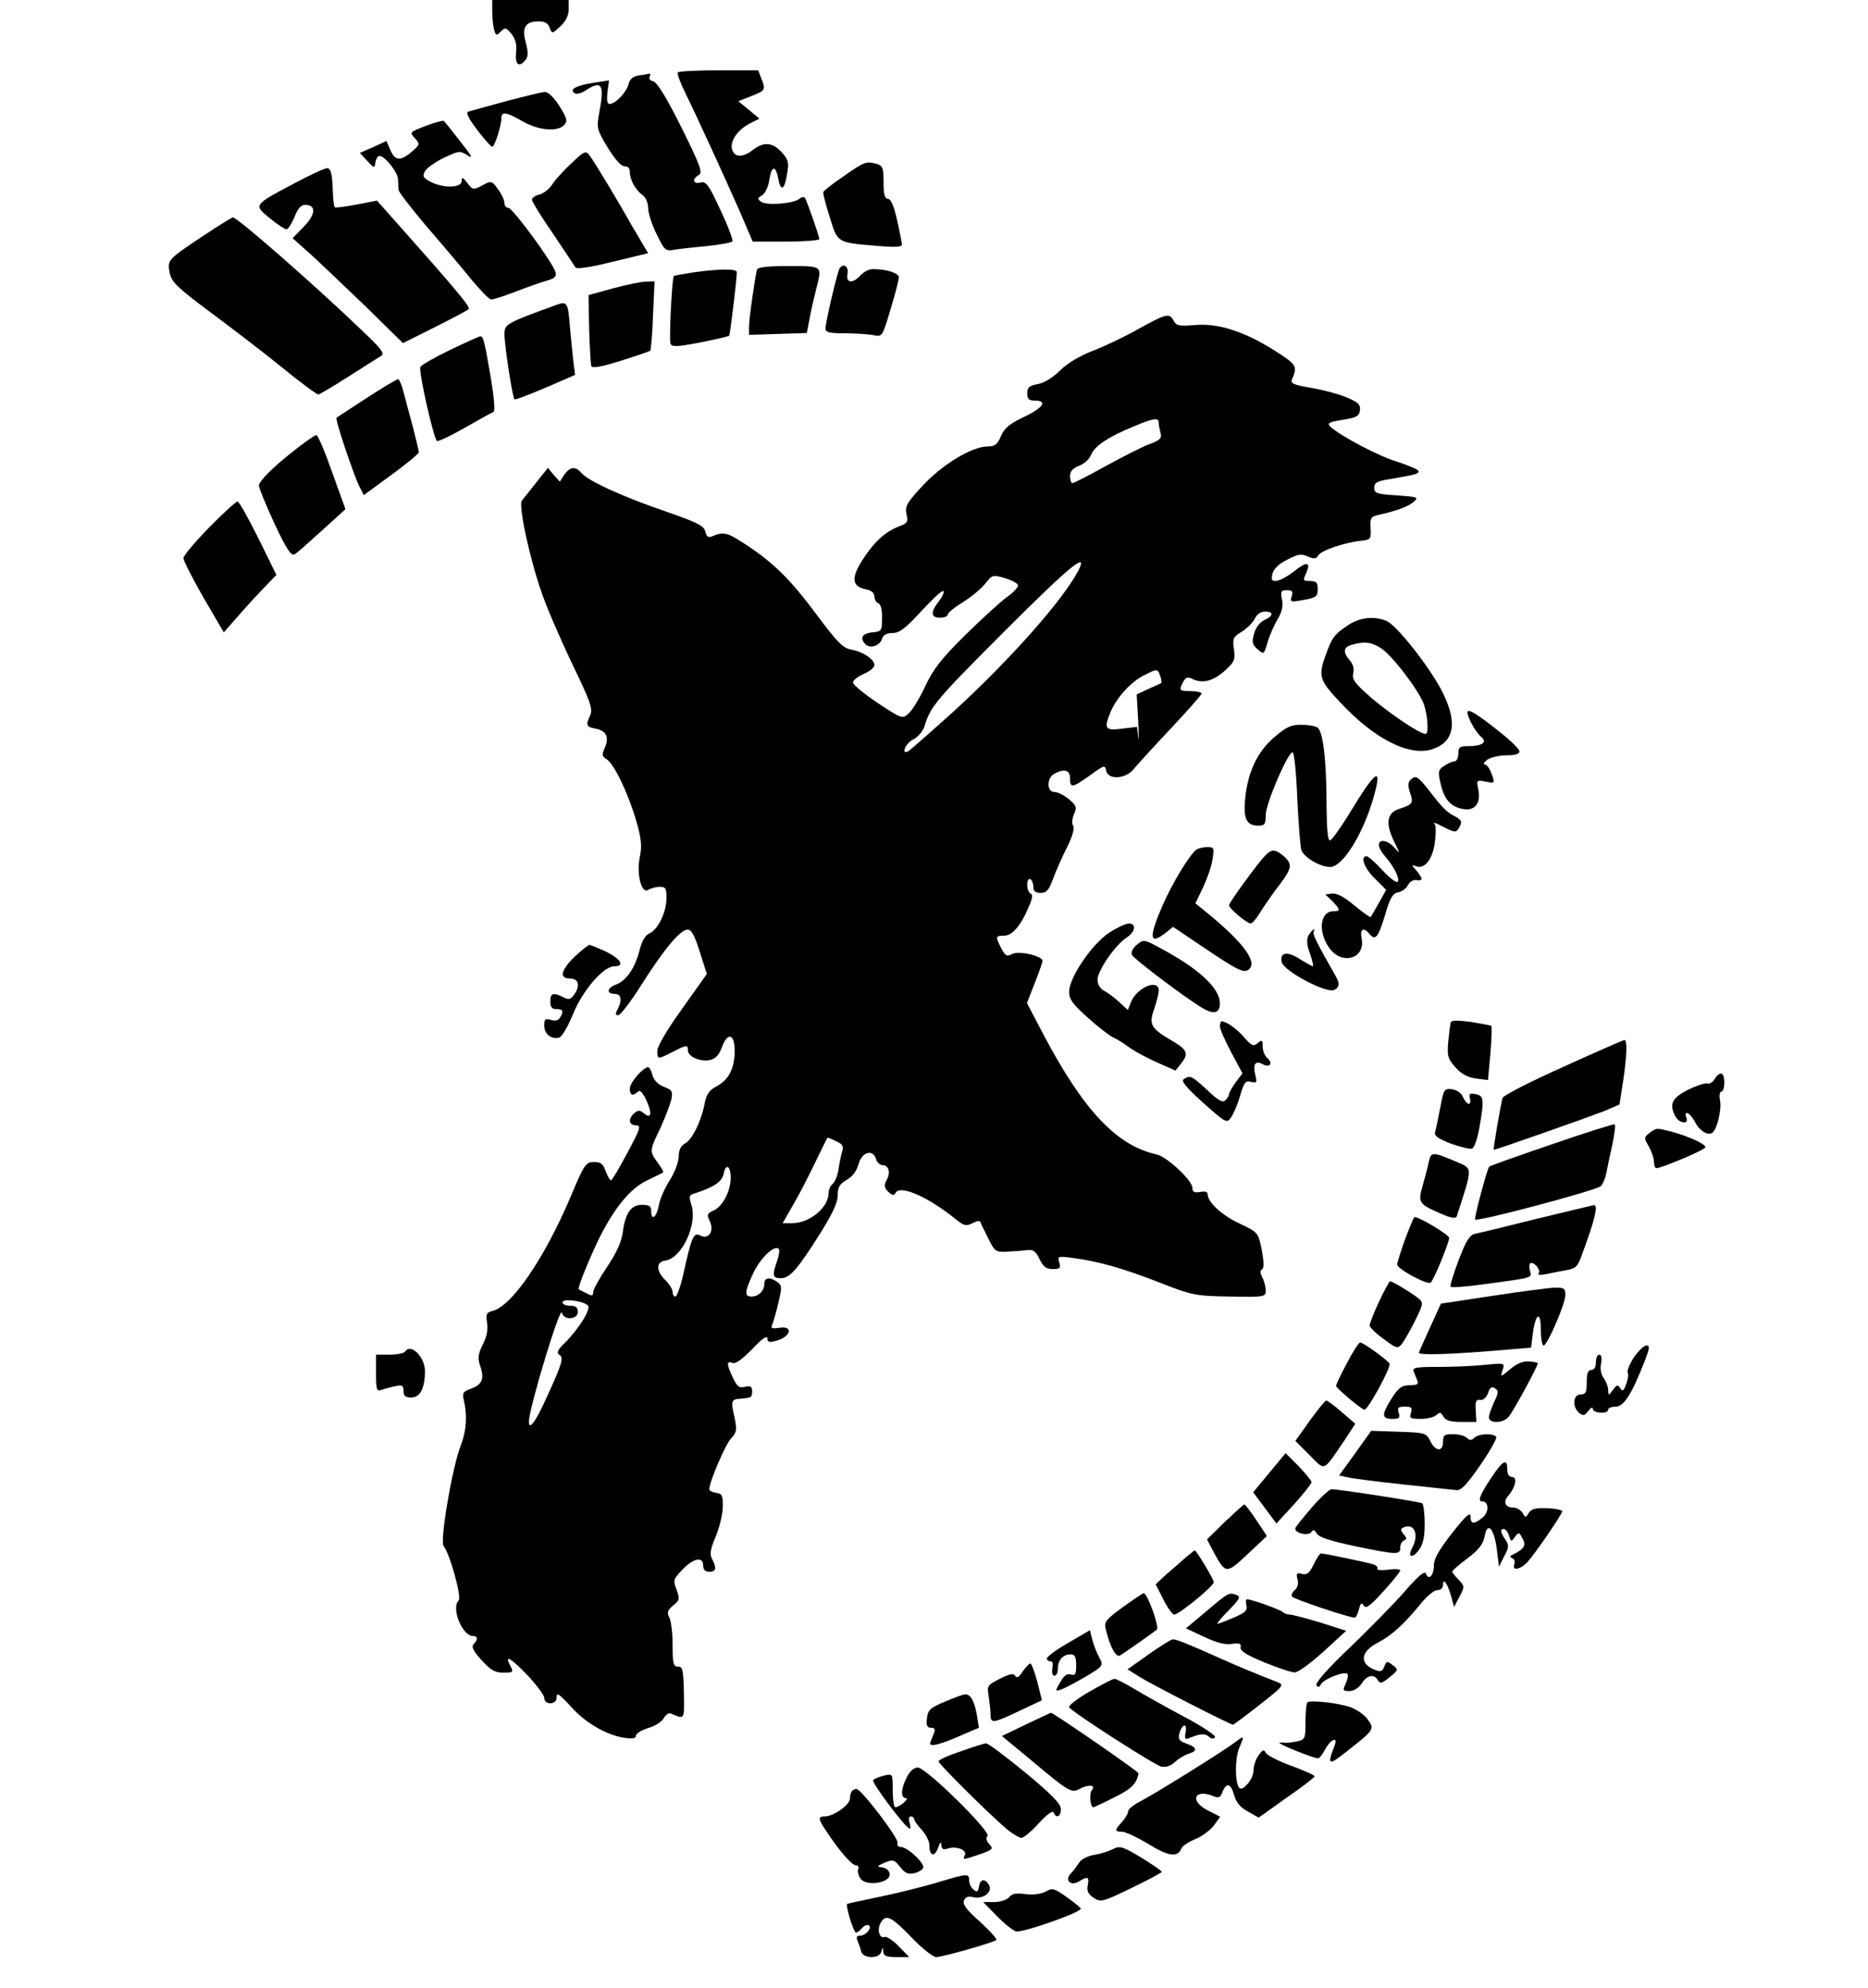 <?xml version="1.0" standalone="no"?>
<!DOCTYPE svg PUBLIC "-//W3C//DTD SVG 20010904//EN"
 "http://www.w3.org/TR/2001/REC-SVG-20010904/DTD/svg10.dtd">
<svg version="1.0" xmlns="http://www.w3.org/2000/svg"
 width="611pt" height="650pt" viewBox="0 0 611 650"
 preserveAspectRatio="xMidYMid meet">
<g transform="translate(0,650) scale(0.1,-0.1)"
fill="#000000" stroke="none">
<path d="M1610 6463 c0 -21 3 -48 6 -60 6 -20 8 -21 22 -6 14 14 18 13 35 -8
13 -16 18 -35 15 -61 -4 -40 10 -50 31 -24 9 11 9 25 1 56 -14 50 -2 70 42 70
20 0 31 -6 36 -21 8 -20 8 -20 35 5 18 17 27 35 27 56 l0 30 -125 0 -125 0 0
-37z"/>
<path d="M2217 6263 c-3 -5 9 -35 25 -68 39 -79 124 -265 178 -387 l42 -98
109 0 c60 0 109 4 109 8 0 9 -40 123 -47 135 -3 4 -11 3 -18 -3 -19 -16 -107
-23 -125 -10 -13 9 -13 12 2 21 10 5 21 28 24 49 8 50 21 51 30 4 8 -43 21
-34 29 21 6 34 3 44 -19 68 -30 32 -58 34 -93 7 -33 -26 -60 -25 -68 0 -9 27
17 65 57 86 l32 16 -35 29 -34 28 43 17 c46 18 47 20 32 58 l-10 26 -129 0
c-71 0 -132 -3 -134 -7z"/>
<path d="M2088 6253 c-18 -3 -28 -12 -32 -28 -7 -27 -43 -65 -62 -65 -8 0 -10
12 -7 39 l5 38 -53 -8 c-55 -9 -79 -22 -59 -34 6 -4 22 0 35 9 54 35 63 20 45
-73 -9 -50 -8 -54 28 -114 24 -39 44 -61 55 -61 11 1 17 -6 17 -18 0 -26 19
-60 42 -76 10 -8 18 -25 18 -42 0 -16 12 -55 28 -86 26 -54 28 -56 62 -50 19
3 68 8 108 12 40 4 75 11 78 15 2 4 -15 51 -40 103 -38 83 -47 94 -65 89 -25
-6 -28 12 -5 25 13 7 5 30 -57 155 -48 96 -79 147 -92 151 -10 2 -16 9 -12 15
3 6 3 10 -2 10 -4 -1 -20 -4 -35 -6z"/>
<path d="M1655 6169 c-60 -16 -116 -32 -123 -34 -9 -3 0 -22 29 -60 23 -30 45
-55 49 -55 8 0 30 69 30 94 0 22 16 20 68 -10 51 -30 114 -36 136 -14 13 13
12 21 -14 63 -18 28 -37 47 -48 46 -9 0 -66 -14 -127 -30z"/>
<path d="M1392 6088 c-52 -20 -53 -20 -35 -40 17 -19 17 -21 -10 -44 -37 -32
-55 -30 -70 5 l-13 30 -43 -20 -44 -19 24 -26 c23 -25 24 -25 27 -5 2 12 8 21
13 21 18 0 59 -52 61 -76 0 -13 1 -30 2 -36 1 -7 44 -63 96 -124 52 -60 118
-138 145 -172 28 -33 55 -61 61 -61 7 -1 43 11 80 25 38 15 84 31 102 36 26 7
33 14 29 28 -8 30 -140 210 -154 210 -7 0 -13 7 -13 16 0 9 -9 29 -21 45 -20
28 -21 29 -51 13 -30 -16 -32 -15 -49 7 -15 20 -19 21 -19 7 0 -23 -59 -24
-101 -3 -25 13 -28 19 -19 35 6 11 33 30 62 44 49 23 52 24 77 8 20 -13 14 -2
-24 46 -27 35 -51 65 -54 67 -4 1 -30 -6 -59 -17z"/>
<path d="M1870 5967 c-25 -23 -53 -54 -63 -69 -9 -15 -28 -30 -42 -34 -14 -3
-25 -11 -25 -17 0 -6 30 -55 68 -110 37 -55 70 -105 74 -111 4 -7 45 -1 122
18 l116 28 -19 32 c-10 17 -28 47 -39 66 -36 65 -120 205 -134 222 -12 16 -17
14 -58 -25z"/>
<path d="M2760 5924 c-36 -24 -66 -48 -67 -52 -2 -4 8 -41 21 -82 26 -85 23
-83 154 -94 58 -5 82 -4 82 4 0 6 -7 42 -16 81 -10 45 -20 69 -30 69 -10 0
-14 14 -14 54 0 47 -3 54 -22 60 -36 9 -40 8 -108 -40z"/>
<path d="M960 5899 c-132 -70 -131 -69 -77 -113 24 -20 49 -36 54 -36 5 0 17
18 26 40 11 28 21 40 35 40 37 0 35 -31 -4 -71 l-37 -38 64 -57 c35 -32 116
-110 181 -172 l116 -114 104 52 c56 28 107 55 111 59 7 7 -43 66 -259 309
l-41 46 -67 -13 c-37 -7 -69 -11 -71 -9 -3 2 -6 32 -7 66 -2 47 -7 62 -18 62
-8 0 -58 -23 -110 -51z"/>
<path d="M665 5729 c-117 -78 -118 -79 -110 -121 6 -30 23 -47 133 -129 70
-52 176 -133 235 -181 60 -49 113 -88 118 -88 4 0 48 26 98 58 49 31 97 62
106 67 15 9 5 22 -67 90 -150 144 -404 366 -416 364 -4 0 -47 -27 -97 -60z"/>
<path d="M2476 5618 c-7 -27 -26 -160 -26 -186 l0 -27 94 3 95 3 11 57 c6 31
16 73 21 92 18 71 20 70 -91 70 -72 0 -102 -4 -104 -12z"/>
<path d="M2746 5622 c-7 -11 -46 -177 -46 -196 0 -13 12 -16 64 -16 35 0 77
-3 93 -6 29 -6 29 -5 56 85 15 49 27 96 27 104 0 14 -40 27 -85 27 -12 0 -30
-9 -40 -20 -26 -29 -49 -26 -43 5 5 24 -14 36 -26 17z"/>
<path d="M2266 5609 c-32 -5 -60 -10 -62 -12 -6 -6 -16 -206 -11 -220 4 -12
18 -12 97 3 50 10 93 20 95 22 3 3 25 184 25 208 0 12 -59 11 -144 -1z"/>
<path d="M2005 5557 l-80 -22 2 -110 c2 -61 5 -115 7 -122 3 -8 32 -3 96 17
51 16 94 31 97 33 2 3 7 55 9 116 l5 111 -28 -1 c-15 0 -64 -10 -108 -22z"/>
<path d="M1820 5503 c-165 -60 -170 -63 -170 -96 0 -35 26 -207 33 -213 2 -2
47 15 101 38 l97 42 -5 40 c-3 23 -8 76 -12 119 -6 77 -9 83 -44 70z"/>
<path d="M3725 5425 c-44 -25 -111 -57 -150 -72 -44 -17 -84 -41 -107 -64 -23
-23 -52 -41 -73 -45 -28 -5 -35 -11 -35 -30 0 -19 5 -24 25 -24 43 0 27 -24
-37 -54 -46 -22 -63 -36 -74 -62 -11 -27 -20 -34 -43 -34 -51 0 -146 -57 -211
-126 -54 -58 -60 -69 -55 -95 6 -25 3 -30 -21 -39 -47 -18 -81 -48 -119 -105
-42 -64 -40 -92 6 -102 19 -3 29 -12 29 -23 0 -10 6 -20 13 -23 8 -3 13 -22
12 -48 0 -42 -1 -44 -32 -47 -33 -3 -42 -19 -22 -39 15 -15 47 -5 54 18 4 13
16 19 35 19 22 0 42 15 94 72 36 39 68 69 72 65 3 -3 -3 -18 -15 -33 -28 -36
-27 -54 4 -54 14 0 25 5 25 10 0 6 22 24 50 41 27 17 60 44 73 61 23 29 25 29
65 17 23 -7 42 -17 42 -24 0 -6 -17 -24 -37 -38 -21 -15 -82 -71 -136 -124
-79 -78 -105 -112 -131 -168 -18 -38 -42 -78 -54 -88 -20 -19 -22 -18 -101 34
-45 30 -81 60 -81 67 0 7 16 20 35 28 19 8 35 21 35 29 0 19 -37 44 -77 51
-26 5 -45 24 -112 114 -86 116 -142 171 -236 232 -57 37 -68 40 -106 24 -12
-5 -18 -1 -22 16 -5 19 -27 30 -134 67 -137 47 -251 99 -272 125 -19 22 -36
20 -55 -6 l-15 -23 -20 22 -19 23 -38 -48 c-21 -26 -42 -53 -47 -59 -12 -16
25 -188 65 -302 16 -47 61 -151 99 -231 60 -123 68 -148 60 -168 -16 -34 -14
-39 18 -45 35 -7 44 -29 29 -63 -10 -22 -9 -27 5 -36 24 -13 70 -108 97 -199
18 -61 20 -85 13 -120 -12 -57 5 -123 27 -109 8 5 25 10 38 10 19 0 22 -5 22
-36 0 -46 -27 -103 -55 -116 -15 -6 -26 -26 -34 -59 -15 -56 -43 -97 -77 -109
-29 -11 -31 -30 -4 -30 22 0 26 -20 10 -51 -8 -14 -7 -19 2 -19 7 0 41 44 75
98 74 117 128 182 152 182 13 0 23 -19 40 -73 l23 -72 -81 -114 c-48 -66 -81
-123 -81 -137 0 -29 1 -29 50 -4 47 24 50 24 50 5 0 -21 43 -39 74 -31 17 4
29 18 37 41 20 54 44 43 42 -18 -2 -55 -21 -90 -62 -111 -21 -11 -30 -25 -36
-53 -10 -57 -41 -120 -64 -132 -14 -8 -21 -21 -21 -43 0 -17 -13 -52 -29 -77
-16 -25 -33 -63 -36 -83 -8 -40 -25 -52 -25 -18 0 16 -7 20 -30 20 -36 0 -55
-27 -63 -90 -4 -31 -21 -68 -52 -114 -25 -37 -45 -74 -45 -82 0 -12 -4 -13
-22 -3 -13 6 -24 12 -25 13 -5 4 38 108 68 169 50 99 102 162 156 187 26 13
50 24 52 26 2 2 -6 16 -18 32 -27 38 -27 38 9 113 16 35 32 78 36 94 5 27 2
31 -25 41 -19 8 -32 21 -37 38 -3 14 -10 26 -14 26 -16 0 -60 -50 -60 -70 0
-22 10 -26 26 -10 7 7 16 -2 29 -30 19 -43 15 -61 -10 -40 -12 10 -18 10 -30
0 -21 -18 -19 -40 5 -40 18 0 15 -10 -28 -90 -26 -49 -50 -90 -54 -90 -3 0
-11 14 -17 30 -8 24 -16 30 -38 30 -27 0 -32 -7 -78 -117 -86 -201 -191 -354
-254 -370 -20 -5 -22 -10 -18 -38 4 -22 -1 -47 -14 -72 -16 -33 -17 -45 -8
-71 14 -41 6 -60 -30 -73 -27 -10 -30 -14 -23 -42 11 -49 7 -98 -11 -144 -28
-72 -69 -313 -56 -329 20 -24 60 -167 49 -178 -25 -25 12 -116 47 -116 16 0
17 -12 2 -27 -8 -8 -1 -22 26 -52 30 -33 44 -41 72 -41 31 0 33 2 23 21 -22
40 -2 30 54 -28 30 -32 56 -66 56 -75 0 -11 8 -18 20 -18 11 0 20 7 20 15 0
23 6 19 52 -31 46 -50 113 -88 170 -97 27 -4 38 -2 38 7 0 7 18 18 40 25 22 6
45 21 51 32 6 11 16 18 22 16 48 -20 45 -24 44 67 -2 75 -4 86 -19 86 -16 0
-18 10 -18 71 0 39 -5 79 -11 90 -8 16 -6 23 13 39 21 17 22 21 11 51 -12 31
-11 35 19 66 36 38 68 44 68 13 0 -13 7 -20 20 -20 22 0 25 12 9 42 -8 15 -6
31 11 71 12 28 23 71 24 96 1 41 -2 46 -21 49 -13 2 -23 7 -23 12 0 24 53 147
71 166 19 20 20 28 11 71 -12 52 -10 57 19 59 37 3 39 4 39 24 0 16 -5 19 -23
15 -19 -5 -26 0 -40 30 -21 44 -21 56 -1 48 10 -4 32 12 65 46 30 32 49 45 49
35 0 -13 6 -15 27 -9 49 12 60 50 13 43 -25 -4 -30 -2 -24 11 4 9 13 41 20 71
12 50 12 56 -3 67 -24 18 -43 16 -43 -5 0 -23 -19 -42 -42 -42 -24 0 -23 15 6
77 23 49 69 93 83 79 4 -4 1 -21 -5 -39 -17 -48 -15 -57 12 -57 29 0 54 28
129 147 40 64 57 100 57 124 0 27 6 37 30 51 18 10 32 29 38 50 10 40 46 52
57 19 3 -12 13 -21 21 -21 21 0 28 -25 14 -49 -9 -17 -8 -25 5 -38 14 -13 18
-14 25 -3 16 26 110 -16 201 -91 23 -18 30 -19 50 -9 15 8 24 9 26 3 2 -6 14
-30 26 -54 21 -42 24 -44 62 -42 22 1 51 3 65 5 20 2 28 -4 40 -29 12 -25 21
-33 43 -33 24 0 27 3 22 21 -7 21 -5 22 46 15 83 -11 164 -34 284 -81 105 -41
115 -43 228 -45 114 -2 117 -1 117 20 0 12 -5 31 -11 42 -7 14 -8 23 -1 27 7
4 6 25 -1 64 -12 57 -12 57 -73 86 -58 27 -104 70 -104 96 0 8 -9 10 -25 7
-19 -3 -25 0 -25 14 0 24 -84 102 -117 109 -130 28 -239 144 -369 390 l-55
105 25 64 c14 35 26 69 26 74 0 16 -78 34 -100 22 -16 -9 -22 -6 -35 19 -20
39 -19 41 9 41 27 0 56 34 82 97 11 25 13 38 5 41 -6 2 -11 15 -11 28 0 14 4
22 10 19 6 -3 10 -15 10 -26 0 -13 7 -19 24 -19 19 0 27 9 41 48 10 26 30 72
46 103 17 34 24 60 19 69 -5 7 -3 24 3 38 10 21 8 27 -16 48 -16 13 -37 24
-48 24 -26 0 -26 46 0 60 33 17 51 12 51 -15 0 -33 7 -32 66 10 45 33 49 34
52 15 5 -31 65 -28 90 5 11 13 65 73 121 132 55 59 101 110 101 115 0 4 -16 8
-35 8 -38 0 -40 2 -25 30 9 16 14 18 34 8 33 -14 67 -4 106 32 28 26 31 34 26
67 -5 35 -3 40 27 58 17 11 36 30 42 43 6 13 19 22 32 22 30 0 29 -14 -2 -28
-14 -7 -28 -24 -33 -44 -8 -28 -6 -36 11 -51 21 -18 21 -18 33 22 6 22 21 56
33 76 14 24 19 44 14 65 -5 26 -3 30 16 30 18 0 21 -4 16 -20 -6 -18 -3 -19
27 -14 54 9 58 12 58 39 0 20 -5 25 -25 25 -23 0 -24 2 -13 25 17 38 3 41 -40
6 -39 -30 -72 -40 -72 -22 0 25 16 44 53 62 33 17 44 19 65 9 21 -9 27 -8 34
4 9 16 89 43 143 48 28 3 30 6 28 40 -2 34 1 38 25 44 59 13 98 27 116 43 17
15 14 16 -55 21 -66 4 -74 7 -74 25 0 16 9 22 50 28 86 15 95 17 95 26 0 5
-30 18 -67 30 -62 18 -188 85 -222 116 -11 11 -4 15 40 22 45 7 55 12 57 31 3
18 -5 26 -40 41 -24 11 -76 25 -116 32 -60 10 -72 15 -66 28 18 44 16 48 -56
94 -99 63 -186 91 -262 84 -50 -4 -60 -3 -69 14 -14 26 -23 24 -114 -26z m65
-307 c0 -7 3 -22 6 -34 5 -17 -2 -24 -38 -37 -24 -9 -88 -42 -143 -72 -54 -30
-103 -55 -107 -55 -4 0 -8 10 -8 23 0 16 9 26 30 34 16 6 34 22 39 36 11 28
55 58 138 92 66 28 83 30 83 13z m-264 -486 c-51 -96 -220 -287 -403 -455 -80
-72 -149 -133 -154 -135 -23 -9 -6 28 18 40 16 8 31 26 37 43 19 65 39 88 264
313 216 216 274 262 238 194z m269 -343 c4 -11 5 -21 3 -23 -1 -1 -20 -9 -42
-19 l-38 -18 5 -87 c2 -48 2 -72 0 -53 l-4 34 -50 -6 c-55 -7 -59 0 -36 56 20
46 64 95 106 117 46 24 48 24 56 -1z m-1060 -1521 c20 -9 25 -16 20 -32 -4
-12 -9 -38 -12 -58 -3 -21 -11 -42 -19 -49 -8 -6 -14 -20 -14 -31 0 -47 -62
-98 -119 -98 l-31 0 36 63 c20 34 52 97 72 139 21 43 38 78 39 78 1 0 14 -5
28 -12z m-345 -120 c0 -42 -26 -93 -55 -106 -22 -10 -24 -14 -13 -36 15 -33
-5 -61 -32 -46 -21 11 -28 -4 -55 -127 -9 -40 -21 -73 -26 -73 -5 0 -9 7 -9
15 0 9 -11 27 -26 41 -29 30 -28 58 3 62 53 8 104 116 85 180 -9 28 -8 34 6
38 66 21 94 39 99 66 7 35 23 26 23 -14z m-467 -417 c11 -11 -28 -75 -77 -124
-22 -21 -26 -31 -17 -37 16 -9 10 -29 -42 -142 -36 -80 -58 -108 -57 -75 2 47
103 381 108 354 5 -25 52 -23 52 3 0 15 -7 20 -25 20 -14 0 -25 5 -25 11 0 14
68 5 83 -10z"/>
<path d="M1473 5356 c-50 -24 -94 -49 -98 -56 -7 -11 42 -229 54 -242 3 -3 44
16 91 43 47 27 89 50 94 52 6 2 2 47 -8 108 -21 123 -25 139 -35 139 -4 0 -48
-20 -98 -44z"/>
<path d="M1200 5199 c-52 -34 -97 -63 -99 -65 -6 -5 56 -188 75 -226 l14 -27
90 66 c50 36 90 70 90 74 0 5 -9 41 -19 81 -11 40 -25 92 -31 116 -6 23 -14
42 -18 42 -4 0 -50 -27 -102 -61z"/>
<path d="M935 5005 c-61 -51 -89 -82 -88 -94 1 -10 25 -67 52 -126 38 -81 54
-104 64 -98 8 4 48 40 90 78 l77 70 -43 119 c-23 66 -46 121 -52 123 -5 1 -50
-31 -100 -72z"/>
<path d="M684 4775 c-46 -47 -84 -92 -84 -100 0 -9 30 -67 66 -130 l66 -113
36 41 c20 23 58 66 86 95 l50 52 -59 120 c-33 66 -63 120 -68 120 -5 0 -47
-38 -93 -85z"/>
<path d="M4410 4456 c-44 -29 -53 -40 -73 -96 -26 -70 -22 -84 44 -154 112
-121 225 -179 301 -157 74 23 87 85 37 186 -39 79 -152 223 -185 235 -41 16
-86 11 -124 -14z m106 -75 c36 -22 123 -136 141 -183 13 -38 17 -98 6 -98 -19
0 -108 60 -173 114 -58 50 -68 64 -64 83 4 15 0 30 -9 41 -25 28 -24 45 3 53
42 12 64 10 96 -10z"/>
<path d="M4800 4171 c0 -18 27 -66 45 -81 21 -17 3 -30 -42 -30 -28 0 -33 -3
-33 -25 0 -14 -6 -25 -13 -25 -7 0 -22 -7 -34 -15 -19 -13 -20 -19 -11 -57 11
-52 34 -78 76 -84 37 -6 57 21 47 66 -6 29 -5 30 24 24 31 -6 31 -6 20 25 -6
17 -16 31 -22 31 -7 0 -3 7 7 15 11 8 39 15 63 15 28 0 43 4 43 13 0 6 -26 33
-58 58 -78 63 -112 84 -112 70z"/>
<path d="M4169 4090 c-55 -46 -87 -113 -96 -199 -7 -68 4 -91 43 -91 21 0 24
5 24 35 0 36 72 205 88 205 5 0 12 -66 15 -147 4 -82 10 -158 13 -171 8 -28
73 -63 102 -56 45 12 113 132 142 254 18 73 -7 51 -83 -75 -30 -49 -60 -91
-66 -93 -8 -3 -11 31 -12 110 0 150 -11 247 -30 259 -8 5 -32 9 -54 9 -32 0
-49 -8 -86 -40z"/>
<path d="M4613 3949 c-8 -8 -8 -20 -1 -41 12 -34 9 -39 -35 -53 -41 -13 -46
-47 -17 -107 20 -40 20 -42 1 -20 -21 24 -51 30 -51 9 0 -8 9 -25 21 -38 30
-34 50 -77 40 -83 -5 -3 -27 14 -50 39 -23 25 -46 45 -51 45 -22 0 -8 -39 27
-73 l37 -37 -24 -43 c-13 -23 -25 -44 -27 -46 -1 -2 -25 15 -53 38 -33 28 -58
41 -73 39 l-22 -3 23 -22 c27 -28 27 -33 3 -33 -45 0 -51 -72 -10 -124 42 -53
115 -29 103 34 -7 32 6 40 26 15 19 -22 28 -11 51 65 16 55 25 69 42 72 12 2
26 12 32 23 6 12 18 19 28 17 9 -2 17 0 17 4 0 4 -8 16 -17 27 -17 19 -17 20
0 14 27 -10 53 24 60 77 4 27 4 53 1 58 -7 11 -6 11 39 -12 25 -12 30 -12 38
1 13 21 11 27 -13 40 -26 13 -40 27 -86 87 -36 45 -42 48 -59 31z"/>
<path d="M3914 3722 c-22 -15 -79 -109 -111 -182 -46 -106 -44 -132 9 -91 l25
20 89 -60 c123 -83 143 -93 159 -79 29 24 -18 88 -138 186 l-37 30 25 52 c13
28 28 69 31 92 6 37 5 40 -17 40 -13 0 -29 -4 -35 -8z"/>
<path d="M4138 3702 c-25 -26 -118 -154 -118 -162 0 -11 59 -60 71 -60 5 0 21
19 35 43 15 23 42 62 61 86 39 52 41 66 11 92 -28 23 -38 23 -60 1z"/>
<path d="M3628 3450 c-57 -38 -131 -147 -131 -193 0 -25 11 -40 59 -83 32 -29
70 -59 84 -66 14 -6 39 -22 56 -35 18 -12 58 -34 90 -48 l59 -26 17 22 c27 32
22 46 -26 74 -72 42 -79 54 -61 105 8 23 15 51 15 61 0 40 -73 9 -91 -39 l-10
-25 -27 25 c-15 14 -37 31 -49 37 -15 8 -23 21 -23 38 0 29 58 113 95 137 29
19 33 46 7 46 -10 0 -39 -14 -64 -30z"/>
<path d="M4280 3441 c-7 -14 -6 -31 5 -60 8 -23 12 -41 9 -41 -2 0 -22 11 -43
24 -40 26 -65 22 -59 -9 3 -20 72 -64 131 -86 30 -10 40 -10 49 -1 10 10 9 19
-6 45 -57 100 -75 135 -69 141 4 3 3 6 0 6 -3 0 -11 -9 -17 -19z"/>
<path d="M3719 3411 c-13 -10 -20 -24 -17 -33 5 -13 176 -142 232 -175 37 -22
56 -16 56 16 0 49 -67 112 -192 179 -55 30 -57 31 -79 13z"/>
<path d="M1880 3372 c-46 -45 -52 -72 -15 -72 28 0 34 -24 12 -54 -11 -15 -17
-16 -35 -7 -32 17 -42 13 -42 -14 0 -18 5 -25 20 -25 22 0 25 -7 11 -29 -5 -8
-16 -11 -30 -6 -18 5 -21 2 -21 -19 0 -27 23 -46 49 -39 9 2 29 37 45 76 32
79 100 157 135 157 36 0 22 24 -27 48 -26 12 -50 22 -54 22 -4 0 -25 -17 -48
-38z"/>
<path d="M4745 3156 c-2 -6 -5 -35 -8 -63 -4 -47 -1 -56 24 -84 19 -21 39 -32
67 -36 l39 -5 8 87 c4 47 5 88 3 90 -1 2 -32 7 -66 13 -45 6 -65 6 -67 -2z"/>
<path d="M3990 3144 c0 -9 17 -47 37 -85 l37 -69 -22 -29 c-12 -17 -22 -34
-22 -39 0 -4 -5 -13 -12 -20 -9 -9 -23 -1 -59 33 -51 47 -56 50 -77 36 -10 -6
8 -27 63 -77 74 -66 78 -68 91 -49 8 11 22 43 30 71 13 45 18 51 36 46 19 -4
20 -2 14 22 -9 36 0 49 24 36 24 -13 35 3 15 20 -8 7 -15 24 -15 37 0 22 -2
24 -16 12 -14 -12 -20 -9 -43 17 -23 28 -60 54 -75 54 -3 0 -6 -7 -6 -16z"/>
<path d="M5113 3011 c-106 -47 -195 -93 -198 -101 -6 -19 -32 -170 -29 -170 8
0 331 114 367 129 l44 19 12 76 c13 89 14 136 4 135 -5 -1 -95 -40 -200 -88z"/>
<path d="M5608 2971 c-6 -10 -17 -17 -24 -14 -6 2 -35 -7 -63 -21 -53 -27 -62
-47 -41 -87 13 -23 45 -27 36 -4 -10 27 13 16 28 -14 15 -29 41 -45 56 -36 16
10 32 77 26 106 -3 16 -1 29 4 29 6 0 10 14 10 30 0 34 -14 39 -32 11z"/>
<path d="M4711 2878 c-7 -35 -14 -70 -17 -80 -4 -12 9 -21 52 -38 32 -11 63
-19 69 -16 7 2 18 33 24 69 16 92 15 104 -13 109 -19 4 -22 1 -18 -14 6 -26
-11 -22 -23 5 -6 13 -20 23 -36 25 -25 3 -27 0 -38 -60z"/>
<path d="M5076 2758 c-109 -37 -201 -70 -205 -73 -7 -8 -50 -169 -46 -173 8
-8 392 94 411 109 6 5 14 24 18 42 3 17 12 60 20 95 7 34 11 64 7 65 -3 2 -95
-27 -205 -65z"/>
<path d="M5395 2795 c-18 -15 -18 -16 -2 -44 9 -16 17 -39 17 -50 0 -12 3 -21
8 -21 17 0 157 59 160 68 3 10 -54 36 -113 52 -49 12 -46 12 -70 -5z"/>
<path d="M4674 2703 c-3 -15 -12 -50 -20 -78 -17 -58 -14 -62 59 -94 35 -15
49 -17 52 -8 52 160 52 155 3 176 -82 35 -87 35 -94 4z"/>
<path d="M5025 2514 c-99 -25 -190 -47 -202 -49 -16 -4 -29 -25 -52 -86 -17
-45 -29 -84 -26 -87 3 -3 47 0 98 7 180 24 167 21 161 47 -3 13 -2 24 4 24 15
0 33 -26 24 -35 -4 -4 7 -5 23 -2 17 4 46 9 66 13 32 5 39 11 52 47 44 119 56
168 40 166 -5 -1 -89 -21 -188 -45z"/>
<path d="M4596 2448 c-14 -40 -26 -77 -26 -83 0 -15 101 -69 110 -59 12 13 60
131 60 146 0 10 -97 68 -113 68 -3 0 -16 -33 -31 -72z"/>
<path d="M4511 2244 c-17 -36 -31 -72 -31 -78 0 -7 21 -27 46 -45 43 -32 46
-32 60 -15 8 11 28 45 43 76 26 52 27 58 12 71 -19 16 -86 57 -94 57 -3 0 -19
-30 -36 -66z"/>
<path d="M4879 2262 l-166 -25 -34 -75 c-19 -41 -36 -80 -38 -85 -4 -10 113
-6 295 10 l72 6 6 48 c9 66 26 73 26 10 0 -28 4 -51 9 -51 12 0 71 136 71 165
0 22 -4 25 -37 24 -21 -1 -113 -13 -204 -27z"/>
<path d="M4406 2043 c-20 -37 -36 -71 -36 -75 0 -7 84 -78 93 -78 12 0 88 140
82 151 -9 13 -86 69 -96 69 -4 0 -24 -30 -43 -67z"/>
<path d="M5344 2061 c-14 -22 -23 -44 -20 -50 3 -5 1 -22 -5 -37 -8 -23 -12
-25 -19 -14 -8 13 -12 12 -24 -5 -15 -20 -15 -20 -16 0 0 11 -7 28 -15 39 -8
11 -12 30 -8 47 3 18 1 29 -6 29 -6 0 -11 -11 -11 -25 0 -16 -6 -25 -15 -25
-11 0 -15 -11 -15 -40 0 -33 -3 -40 -20 -40 -25 0 -28 -41 -5 -60 13 -11 18
-10 30 6 8 11 14 14 15 7 0 -15 50 -18 50 -3 0 6 11 10 25 10 26 0 52 40 95
150 16 42 17 50 5 50 -8 0 -26 -18 -41 -39z"/>
<path d="M1325 2080 c-3 -5 -26 -10 -51 -10 l-44 0 0 -61 c0 -54 2 -60 18 -54
9 3 29 9 45 12 23 5 27 2 27 -16 0 -16 6 -21 25 -21 29 0 45 30 45 86 0 47
-47 93 -65 64z"/>
<path d="M4940 2023 c-32 -27 -33 -27 -25 -3 7 23 7 23 -55 17 -35 -4 -103 -7
-153 -7 -75 0 -88 -2 -83 -15 3 -8 9 -22 12 -30 5 -11 -1 -15 -25 -15 -26 0
-36 -7 -61 -46 -32 -52 -31 -64 6 -64 21 0 24 4 19 20 -5 17 -2 20 20 20 22 0
25 -3 20 -20 -6 -18 -2 -20 32 -20 22 0 45 6 52 13 10 10 14 9 22 -5 7 -13 23
-18 59 -18 l49 0 -2 38 c-2 30 1 36 15 34 10 -1 19 7 25 22 6 19 12 23 23 16
12 -8 12 -14 -3 -45 -9 -20 -17 -42 -17 -50 0 -20 44 -20 63 0 13 12 97 167
97 177 0 2 -13 5 -29 6 -20 1 -40 -7 -61 -25z"/>
<path d="M4284 1854 l-47 -66 46 -46 c53 -53 43 -57 114 47 l36 55 -44 38
c-24 21 -47 38 -51 38 -4 0 -28 -30 -54 -66z"/>
<path d="M4433 1748 l-53 -73 33 -7 c17 -4 100 -14 182 -23 83 -9 159 -17 170
-18 15 -1 34 20 77 82 32 46 55 88 52 92 -8 13 -58 11 -72 -3 -9 -9 -15 -9
-24 0 -7 7 -27 12 -45 12 -29 0 -33 -3 -33 -25 0 -34 -25 -32 -42 3 -13 26
-16 27 -103 30 l-90 3 -52 -73z"/>
<path d="M4152 1684 l-53 -64 38 -51 38 -51 58 63 c31 35 57 67 57 72 0 4 -19
28 -42 52 l-43 43 -53 -64z"/>
<path d="M4876 1665 c-36 -55 -44 -75 -27 -75 21 0 22 -35 1 -52 -29 -24 -40
-23 -40 3 0 16 -16 2 -60 -54 -43 -55 -60 -85 -60 -106 0 -33 -17 -51 -26 -27
-4 10 -24 -6 -69 -58 -35 -40 -116 -122 -180 -184 -72 -68 -114 -116 -109
-123 5 -8 9 -7 15 4 10 17 77 43 86 33 4 -3 1 -17 -5 -31 -11 -23 -10 -25 12
-25 14 0 30 10 40 25 18 28 41 32 53 10 7 -12 13 -10 38 10 29 24 30 25 10 40
-18 14 -20 14 -27 -5 -6 -15 -12 -18 -30 -11 -53 20 -49 60 10 90 43 22 87 62
141 129 19 23 42 42 52 42 11 0 19 7 19 17 0 25 14 6 26 -35 l10 -37 18 34
c17 32 17 34 -3 55 -12 12 -21 24 -21 27 0 3 22 22 50 43 37 28 51 46 56 72 9
50 31 27 40 -43 l7 -56 17 34 c16 29 16 36 4 54 -16 23 -18 35 -5 35 5 0 13
-10 17 -22 6 -20 7 -21 19 -4 13 17 14 16 25 -5 13 -23 5 -35 -34 -54 -8 -3
-8 -7 1 -11 7 -3 9 -12 6 -20 -8 -22 21 -17 44 9 27 30 113 156 113 165 0 4
-22 9 -50 10 -38 1 -51 -2 -60 -16 -9 -16 -11 -16 -20 1 -6 9 -20 17 -30 17
-26 0 -35 18 -17 38 24 28 31 62 13 62 -10 0 -16 9 -16 25 0 38 -14 30 -54
-30z"/>
<path d="M4294 1574 c-27 -31 -52 -62 -56 -69 -10 -17 42 -31 52 -14 6 8 10 6
17 -6 7 -12 44 -24 124 -41 140 -29 149 -29 149 -5 0 11 6 21 13 24 9 3 9 7
-2 20 -11 14 -11 18 2 23 34 13 49 -25 26 -68 -16 -30 0 -36 21 -8 14 18 20
42 20 87 0 34 -4 64 -8 67 -8 5 -272 46 -297 46 -6 0 -34 -25 -61 -56z"/>
<path d="M4006 1523 l-58 -57 23 -44 c38 -69 40 -70 110 -4 l63 59 -34 51
c-19 29 -37 52 -40 52 -3 0 -31 -26 -64 -57z"/>
<path d="M3875 1404 c-16 -15 -45 -39 -63 -55 l-32 -30 25 -49 c14 -28 30 -50
36 -50 15 0 129 93 129 106 0 10 -57 104 -62 104 -2 0 -16 -12 -33 -26z"/>
<path d="M4297 1384 c-14 -28 -22 -35 -38 -31 -18 5 -20 2 -15 -18 4 -14 0
-27 -9 -35 -8 -7 -12 -16 -9 -21 4 -8 187 -69 205 -69 4 0 10 12 14 27 5 21 8
24 16 12 7 -11 20 -1 63 46 30 33 55 64 56 69 0 5 -18 6 -40 3 -22 -3 -38 -1
-35 3 3 5 -3 11 -12 14 -22 7 -161 36 -172 36 -4 0 -15 -16 -24 -36z"/>
<path d="M3672 1244 c-56 -41 -61 -48 -55 -72 13 -56 33 -93 46 -86 15 9 109
75 121 85 9 8 -31 119 -43 119 -3 0 -34 -21 -69 -46z"/>
<path d="M3947 1232 l-68 -57 58 -27 c39 -19 69 -27 91 -24 26 4 32 2 30 -11
-2 -12 19 -25 77 -49 44 -18 89 -33 100 -33 11 0 53 31 94 68 l74 68 -84 27
c-47 14 -92 26 -100 26 -8 0 -19 4 -24 9 -10 8 -101 41 -116 41 -4 0 -5 -9 -2
-20 4 -16 -4 -24 -42 -40 -26 -11 -49 -20 -53 -20 -3 0 13 20 37 44 35 36 40
44 26 50 -25 9 -26 9 -98 -52z"/>
<path d="M3493 1127 c-40 -23 -71 -46 -69 -52 2 -5 8 -9 13 -8 6 1 8 -9 5 -22
-2 -15 0 -25 7 -25 6 0 11 10 11 23 0 28 17 47 42 47 14 0 18 -8 18 -36 0 -29
-3 -34 -17 -30 -13 4 -23 -3 -35 -25 -18 -30 -17 -30 3 -24 11 4 47 23 80 42
58 35 59 36 45 62 -8 14 -18 40 -23 58 l-8 32 -72 -42z"/>
<path d="M3757 1090 l-69 -49 40 -25 c38 -24 296 -156 305 -156 2 0 41 29 87
65 78 61 81 65 59 74 -72 28 -130 52 -179 74 -114 51 -153 67 -164 66 -6 0
-42 -23 -79 -49z"/>
<path d="M3345 1034 c-12 -19 -19 -23 -25 -14 -5 9 -18 6 -50 -10 -41 -21 -42
-23 -36 -58 3 -20 6 -47 6 -59 0 -30 8 -29 94 12 l74 35 -15 60 c-9 33 -19 60
-23 60 -4 0 -15 -12 -25 -26z"/>
<path d="M3563 968 c-40 -23 -69 -46 -66 -51 10 -16 276 -187 301 -194 15 -3
30 1 45 15 12 11 32 23 45 27 30 9 28 21 -7 33 -23 8 -28 15 -24 31 8 33 27
39 21 7 -4 -22 -2 -26 11 -20 36 15 52 16 65 5 9 -8 16 -8 20 -2 4 5 -42 36
-101 67 -60 32 -133 73 -163 91 -30 18 -59 33 -65 33 -5 0 -42 -19 -82 -42z"/>
<path d="M3090 935 c-48 -20 -55 -27 -58 -54 -3 -24 1 -31 13 -31 12 0 15 -5
10 -17 -4 -10 -9 -24 -12 -31 -7 -17 32 -8 105 25 l54 23 -7 43 c-8 45 -21 68
-39 66 -6 0 -36 -11 -66 -24z"/>
<path d="M4276 933 c-3 -4 -6 -32 -6 -64 0 -55 -1 -58 -29 -64 -15 -3 -32 -5
-37 -4 -5 1 -13 1 -19 0 -10 -2 111 -51 126 -51 5 0 15 14 24 30 16 31 42 43
31 14 -26 -68 -22 -70 42 -19 87 68 89 71 65 103 -11 15 -37 33 -58 40 -43 14
-130 23 -139 15z"/>
<path d="M3356 861 l-79 -38 92 -76 c125 -105 135 -111 160 -98 29 16 56 15
43 -2 -10 -11 -6 -57 4 -57 2 0 33 14 68 32 56 27 74 45 80 79 1 5 -281 200
-287 198 -1 0 -38 -18 -81 -38z"/>
<path d="M4039 802 c-38 -29 -260 -167 -306 -191 -24 -12 -43 -27 -43 -34 0
-7 -9 -23 -20 -35 -25 -27 -25 -32 0 -32 11 0 49 -18 86 -40 66 -41 96 -45
108 -15 3 8 24 22 46 31 22 9 49 29 61 45 l20 28 -41 21 c-62 32 -42 73 22 45
13 -5 20 -2 25 11 13 36 28 34 39 -4 7 -26 20 -42 46 -56 l35 -20 91 65 c51
35 92 67 92 70 0 4 -34 19 -75 34 -41 15 -79 34 -84 42 -7 13 -11 12 -25 -8
-9 -13 -16 -35 -16 -50 0 -26 -35 -68 -46 -56 -15 15 -15 95 -1 130 18 43 18
43 -14 19z"/>
<path d="M3143 773 c-40 -13 -73 -28 -73 -33 0 -9 172 -179 226 -224 18 -14
38 -26 45 -26 7 0 33 21 57 48 27 29 45 42 48 35 9 -21 24 -14 24 11 0 17 -28
46 -117 120 -65 53 -122 96 -128 95 -5 0 -43 -12 -82 -26z"/>
<path d="M2966 688 c-19 -37 -21 -68 -3 -68 13 -1 -21 -30 -35 -30 -4 0 -8 25
-8 55 0 55 0 55 -27 49 -16 -4 -32 -10 -37 -15 -7 -7 107 -159 120 -159 3 0 2
9 -1 20 -4 11 -2 20 4 20 6 0 11 -4 11 -9 0 -4 11 -20 25 -35 14 -15 25 -38
25 -51 0 -35 17 -39 28 -8 7 19 11 22 11 10 1 -14 6 -17 21 -12 28 9 63 -4 56
-21 -7 -17 -9 -17 48 2 43 15 46 18 32 33 -10 11 -12 21 -6 27 13 13 -201 224
-228 224 -13 0 -26 -12 -36 -32z"/>
<path d="M2787 643 c-4 -3 -7 -15 -7 -25 0 -20 -54 -58 -82 -58 -24 0 -23 -8
10 -56 40 -60 79 -104 92 -104 7 0 10 -6 7 -13 -3 -7 1 -21 8 -31 19 -25 95
-14 95 14 0 11 -9 20 -22 23 -22 3 -21 4 6 16 27 11 31 10 50 -14 17 -22 27
-25 49 -20 15 4 27 13 27 19 0 18 -53 66 -73 66 -10 0 -14 6 -11 13 5 14 -119
177 -135 177 -4 0 -11 -3 -14 -7z"/>
<path d="M3640 453 c-14 -7 -42 -16 -63 -19 -21 -4 -42 -15 -47 -25 -6 -9 -17
-25 -26 -34 -24 -23 -2 -45 26 -27 28 17 33 15 28 -13 -4 -18 1 -29 19 -41 24
-15 29 -14 124 32 54 26 99 50 99 53 0 3 -31 24 -68 47 -61 36 -69 39 -92 27z"/>
<path d="M3066 344 c-44 -13 -127 -34 -185 -46 -59 -12 -108 -23 -110 -24 -6
-5 21 -94 29 -94 4 0 13 7 20 15 7 8 16 12 22 9 12 -8 -10 -34 -29 -34 -11 0
-13 -5 -8 -17 4 -10 10 -26 12 -35 7 -24 60 -24 66 0 4 16 5 16 6 0 1 -14 10
-18 43 -18 l42 0 -34 35 c-19 20 -40 33 -46 31 -17 -7 -26 22 -14 45 17 31 34
23 101 -46 34 -36 71 -65 81 -65 21 0 189 48 197 56 3 3 -21 30 -53 59 -44 39
-58 57 -53 70 5 12 14 15 30 11 33 -8 65 17 52 40 -14 22 -29 20 -33 -6 -3
-17 -6 -19 -18 -9 -8 6 -14 20 -14 30 0 23 -5 23 -104 -7z"/>
<path d="M3420 314 c-16 -8 -40 -11 -66 -8 -30 4 -44 2 -53 -10 -8 -9 -29 -16
-49 -16 l-36 0 44 -45 c24 -25 53 -48 63 -51 19 -6 219 64 212 75 -2 4 -23 21
-47 38 -40 28 -46 30 -68 17z"/>
</g>
</svg>
